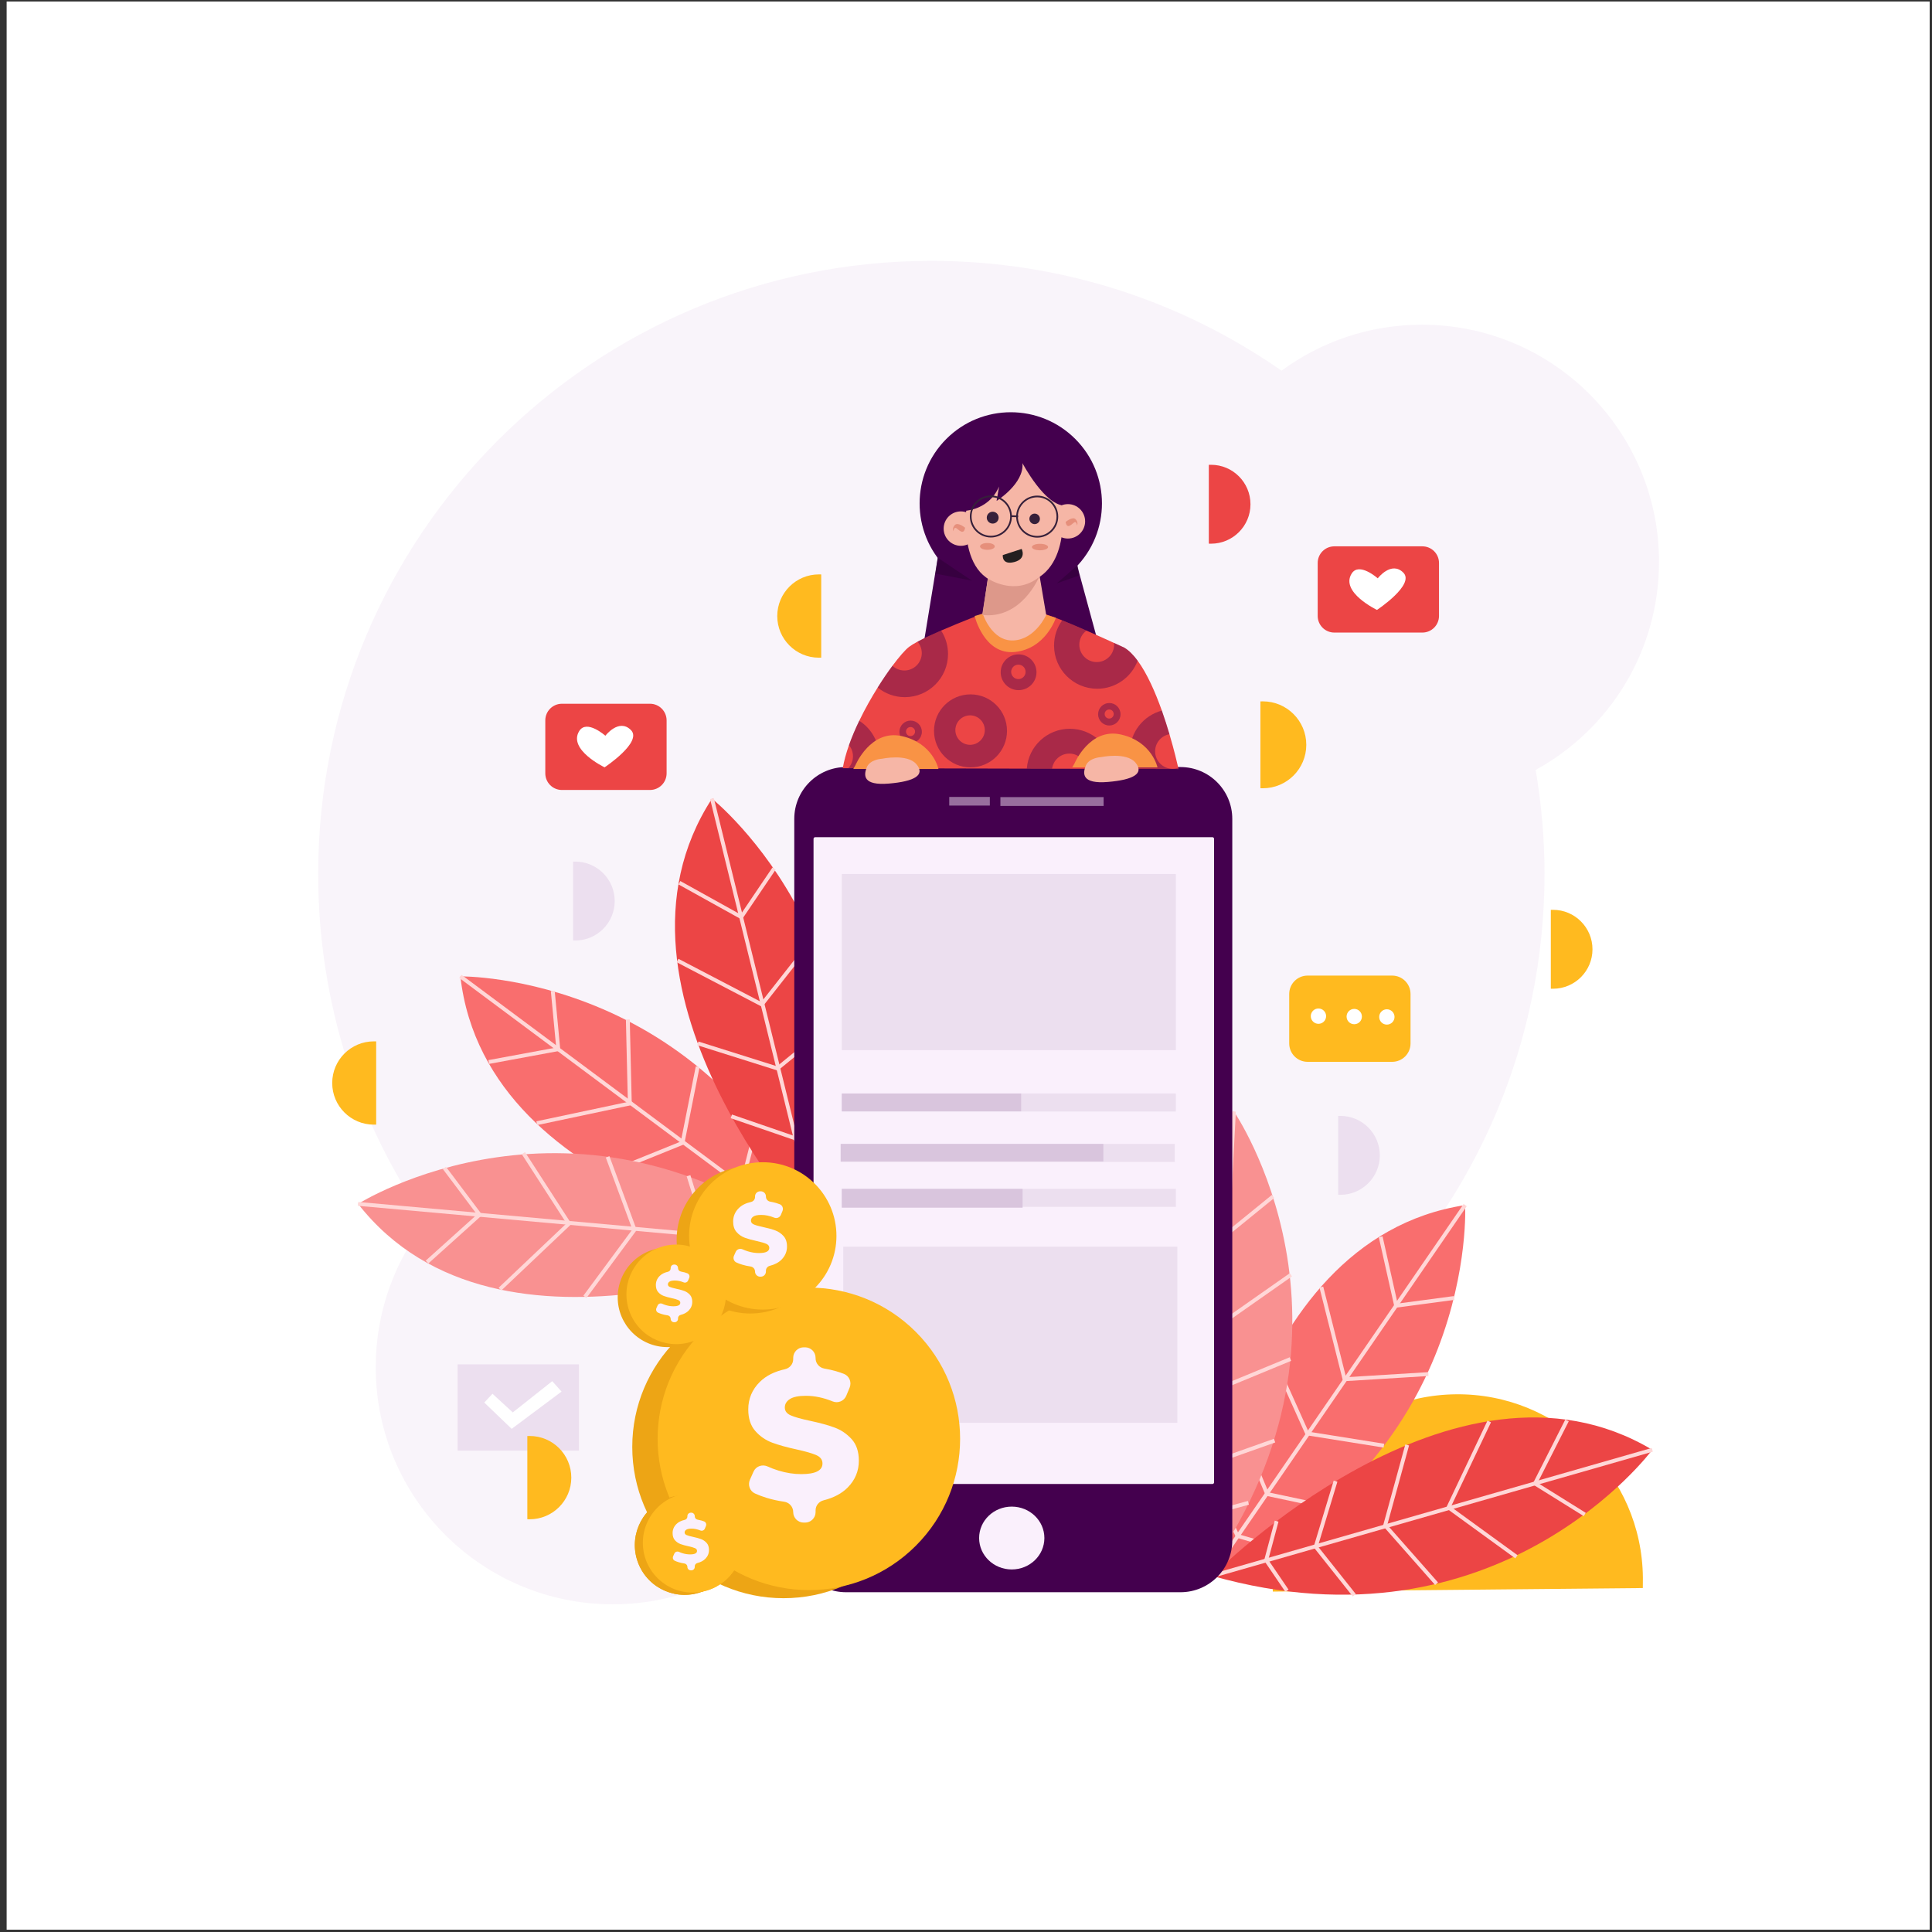 <?xml version="1.0" encoding="utf-8"?>
<!-- Generator: Adobe Illustrator 27.5.0, SVG Export Plug-In . SVG Version: 6.00 Build 0)  -->
<svg version="1.1" xmlns="http://www.w3.org/2000/svg" xmlns:xlink="http://www.w3.org/1999/xlink" x="0px" y="0px"
	 viewBox="0 0 500 500" style="enable-background:new 0 0 500 500;" xml:space="preserve">
<rect x="0" y="0" width="500" height="500" fill="#333333" stroke="none"/>
<g id="BACKGROUND">
	<rect x="1.718" y="0.389" style="fill:#FFFFFF;" width="497.683" height="499.015"/>
</g>
<g id="OBJECTS">
	<g>
		<path style="opacity:0.33;fill:#ECDFEF;" d="M429.35,145.402c0-33.895-27.477-61.372-61.372-61.372
			c-13.592,0-26.146,4.426-36.315,11.905c-25.696-17.912-56.934-28.425-90.632-28.425c-87.639,0-158.684,71.045-158.684,158.684
			c0,33.367,10.307,64.321,27.898,89.872c-8.141,10.414-13.007,23.513-13.007,37.756c0,33.895,27.477,61.372,61.372,61.372
			c23.574,0,44.033-13.299,54.313-32.798c9.123,1.631,18.516,2.482,28.108,2.482c87.639,0,158.684-71.045,158.684-158.684
			c0-9.184-0.79-18.183-2.288-26.94C416.45,188.829,429.35,168.624,429.35,145.402z"/>
		<g>
			<path style="fill:#FFBA1F;" d="M376.819,360.841c26.439-0.253,48.107,21.005,48.359,47.444c0.008,0.885-0.025,1.813-0.016,2.699
				l-95.76,0.916c-0.008-0.885-0.06-1.813-0.068-2.698C329.081,382.763,350.339,361.095,376.819,360.841z"/>
			<g>
				<g>
					<path style="fill:#F96E6E;" d="M312.083,409.52c0,0,8.011-88.625,67.095-97.638
						C379.178,311.882,382.683,378.476,312.083,409.52z"/>
					<line style="fill:none;stroke:#FFD7D7;stroke-miterlimit:10;" x1="379.178" y1="311.882" x2="312.083" y2="409.52"/>
					<polyline style="fill:none;stroke:#FFD7D7;stroke-miterlimit:10;" points="357.314,320.06 361.319,337.918 376.341,335.916 
											"/>
					<polyline style="fill:none;stroke:#FFD7D7;stroke-miterlimit:10;" points="341.959,333.078 347.967,356.945 369.665,355.61 
											"/>
					<polyline style="fill:none;stroke:#FFD7D7;stroke-miterlimit:10;" points="329.441,351.271 338.287,370.965 358.148,374.136 
											"/>
					<polyline style="fill:none;stroke:#FFD7D7;stroke-miterlimit:10;" points="321.096,370.298 327.939,386.654 343.628,389.992 
											"/>
					<polyline style="fill:none;stroke:#FFD7D7;stroke-miterlimit:10;" points="315.922,387.989 320.262,397.503 329.441,400.173 
											"/>
				</g>
				<g>
					<path style="fill:#EC4545;" d="M313.726,407.843c0,0,62.571-63.273,113.886-32.632
						C427.612,375.211,387.944,428.815,313.726,407.843z"/>
					<line style="fill:none;stroke:#FFD7D7;stroke-miterlimit:10;" x1="427.612" y1="375.211" x2="313.726" y2="407.843"/>
					<polyline style="fill:none;stroke:#FFD7D7;stroke-miterlimit:10;" points="405.542,367.608 397.269,383.934 410.131,391.947 
											"/>
					<polyline style="fill:none;stroke:#FFD7D7;stroke-miterlimit:10;" points="385.412,367.881 374.861,390.116 392.45,402.892 
											"/>
					<polyline style="fill:none;stroke:#FFD7D7;stroke-miterlimit:10;" points="364.18,373.951 358.473,394.773 371.777,409.857 
											"/>
					<polyline style="fill:none;stroke:#FFD7D7;stroke-miterlimit:10;" points="345.636,383.319 340.507,400.292 350.487,412.849 
											"/>
					<polyline style="fill:none;stroke:#FFD7D7;stroke-miterlimit:10;" points="330.387,393.676 327.682,403.776 333.064,411.677 
											"/>
				</g>
				<g>
					<path style="fill:#F99191;" d="M313.175,405.968c0,0-39.494-79.742,6.165-118.308
						C319.341,287.659,357.137,342.6,313.175,405.968z"/>
					<line style="fill:none;stroke:#FFD7D7;stroke-miterlimit:10;" x1="319.341" y1="287.659" x2="313.175" y2="405.968"/>
					<polyline style="fill:none;stroke:#FFD7D7;stroke-miterlimit:10;" points="304.976,306.06 317.725,319.191 329.484,309.632 
											"/>
					<polyline style="fill:none;stroke:#FFD7D7;stroke-miterlimit:10;" points="298.69,325.184 316.287,342.391 334.087,329.911 
											"/>
					<polyline style="fill:none;stroke:#FFD7D7;stroke-miterlimit:10;" points="297.527,347.236 315.362,359.403 333.952,351.725 
											"/>
					<polyline style="fill:none;stroke:#FFD7D7;stroke-miterlimit:10;" points="300.358,367.819 314.741,378.187 329.861,372.832 
											"/>
					<polyline style="fill:none;stroke:#FFD7D7;stroke-miterlimit:10;" points="305.194,385.606 313.866,391.448 323.088,388.927 
											"/>
				</g>
			</g>
			<g>
				<g>
					<path style="fill:#F96E6E;" d="M214.174,323.428c0,0-88.259-11.359-95.029-70.741
						C119.145,252.687,185.824,251.704,214.174,323.428z"/>
					<line style="fill:none;stroke:#FFD7D7;stroke-miterlimit:10;" x1="119.145" y1="252.687" x2="214.174" y2="323.428"/>
					<polyline style="fill:none;stroke:#FFD7D7;stroke-miterlimit:10;" points="126.49,274.845 144.487,271.518 143.054,256.432 
											"/>
					<polyline style="fill:none;stroke:#FFD7D7;stroke-miterlimit:10;" points="138.918,290.682 162.995,285.581 162.482,263.848 
											"/>
					<polyline style="fill:none;stroke:#FFD7D7;stroke-miterlimit:10;" points="156.623,303.879 176.639,295.785 180.559,276.057 
											"/>
					<polyline style="fill:none;stroke:#FFD7D7;stroke-miterlimit:10;" points="175.321,312.938 191.925,306.719 195.854,291.167 
											"/>
					<polyline style="fill:none;stroke:#FFD7D7;stroke-miterlimit:10;" points="192.804,318.778 202.475,314.801 205.491,305.729 
											"/>
				</g>
				<g>
					<path style="fill:#EC4545;" d="M212.561,321.723c0,0-60.86-64.92-28.3-115.039
						C184.261,206.684,236.326,248.352,212.561,321.723z"/>
					<line style="fill:none;stroke:#FFD7D7;stroke-miterlimit:10;" x1="184.261" y1="206.684" x2="212.561" y2="321.723"/>
					<polyline style="fill:none;stroke:#FFD7D7;stroke-miterlimit:10;" points="175.828,228.451 191.83,237.336 200.323,224.786 
											"/>
					<polyline style="fill:none;stroke:#FFD7D7;stroke-miterlimit:10;" points="175.34,248.576 197.16,259.961 210.592,242.869 
											"/>
					<polyline style="fill:none;stroke:#FFD7D7;stroke-miterlimit:10;" points="180.602,270.023 201.193,276.514 216.769,263.79 
											"/>
					<polyline style="fill:none;stroke:#FFD7D7;stroke-miterlimit:10;" points="189.262,288.909 206.028,294.675 218.954,285.178 
											"/>
					<polyline style="fill:none;stroke:#FFD7D7;stroke-miterlimit:10;" points="199.034,304.538 209.025,307.624 217.124,302.544 
											"/>
				</g>
				<g>
					<path style="fill:#F99191;" d="M210.666,322.203c0,0-81.18,36.448-117.991-10.637
						C92.675,311.565,149.007,275.875,210.666,322.203z"/>
					<line style="fill:none;stroke:#FFD7D7;stroke-miterlimit:10;" x1="92.675" y1="311.565" x2="210.666" y2="322.203"/>
					<polyline style="fill:none;stroke:#FFD7D7;stroke-miterlimit:10;" points="110.519,326.616 124.123,314.373 115.016,302.26 
											"/>
					<polyline style="fill:none;stroke:#FFD7D7;stroke-miterlimit:10;" points="129.392,333.621 147.252,316.687 135.455,298.428 
											"/>
					<polyline style="fill:none;stroke:#FFD7D7;stroke-miterlimit:10;" points="151.385,335.617 164.217,318.255 157.248,299.388 
											"/>
					<polyline style="fill:none;stroke:#FFD7D7;stroke-miterlimit:10;" points="172.06,333.568 182.964,319.587 178.185,304.275 
											"/>
					<polyline style="fill:none;stroke:#FFD7D7;stroke-miterlimit:10;" points="190.017,329.408 196.183,320.963 194.012,311.652 
											"/>
				</g>
			</g>
			<g>
				<g>
					<path style="fill:#44004E;" d="M305.507,412.069h-86.542c-7.404,0-13.407-6.002-13.407-13.407V211.919
						c0-7.404,6.002-13.407,13.407-13.407h86.542c7.404,0,13.407,6.002,13.407,13.407v186.743
						C318.914,406.067,312.911,412.069,305.507,412.069z"/>
					<path style="fill:#FAF0FC;" d="M313.775,384.056H210.968c-0.235,0-0.426-0.19-0.426-0.426V217.088
						c0-0.235,0.191-0.426,0.426-0.426h102.806c0.235,0,0.426,0.191,0.426,0.426V383.63
						C314.2,383.865,314.01,384.056,313.775,384.056z"/>
					<rect x="258.9" y="206.291" style="opacity:0.46;fill:#FAF0FC;" width="26.717" height="2.284"/>
					<rect x="245.665" y="206.245" style="opacity:0.46;fill:#FAF0FC;" width="10.503" height="2.237"/>
					<ellipse style="fill:#FAF0FC;" cx="261.84" cy="398.041" rx="8.445" ry="8.132"/>
				</g>
				<g>
					<g>
						
							<ellipse transform="matrix(0.707 -0.707 0.707 0.707 -15.482 223.157)" style="fill:#44004E;" cx="261.633" cy="130.267" rx="23.598" ry="23.598"/>
						<polygon style="fill:#44004E;" points="243.592,138.85 238.506,169.848 284.76,168.395 276.527,138.124 						"/>
						<path style="fill:#EC4545;" d="M305.003,199.021l-11.736-0.029l-5.258-0.011l-6.8-0.017l-8.929-0.023l-6.547-0.017
							l-38.562-0.092l-7.64-0.017l-1.427-0.006c0.328-1.904,0.886-3.912,1.611-5.96c0.736-2.088,1.651-4.217,2.658-6.311
							c1.45-3.014,3.112-5.954,4.769-8.601c1.312-2.1,2.623-4.016,3.826-5.632c1.789-2.411,3.337-4.159,4.303-4.902
							c0.512-0.391,1.266-0.846,2.186-1.34c1.657-0.886,3.849-1.898,6.098-2.876c5.224-2.272,10.775-4.372,10.775-4.372
							s12.352-0.42,15.493,0c0.84,0.109,2.738,0.794,5.074,1.732c1.916,0.765,4.125,1.709,6.282,2.652
							c2.687,1.174,5.287,2.347,7.134,3.193c1.622,0.736,2.658,1.22,2.658,1.22c1.214,0.725,2.365,1.898,3.452,3.377
							c2.456,3.32,4.574,8.175,6.259,12.91c0.742,2.111,1.404,4.2,1.973,6.115c1.254,4.246,2.048,7.663,2.278,8.693
							C304.98,198.912,305.003,199.021,305.003,199.021z"/>
						<path style="opacity:0.4;fill:#44004E;" d="M243.555,163.186c-2.249,0.978-4.441,1.99-6.098,2.876
							c0.685,0.794,1.099,1.829,1.099,2.957c0,2.485-2.014,4.505-4.505,4.505c-1.191,0-2.278-0.466-3.084-1.22
							c-1.202,1.617-2.514,3.532-3.826,5.632c1.916,1.559,4.372,2.491,7.036,2.491c6.173,0,11.172-5.005,11.172-11.172
							C245.35,167.012,244.694,164.929,243.555,163.186z"/>
						<path style="opacity:0.4;fill:#44004E;" d="M290.971,167.61c0,0-1.035-0.483-2.658-1.22c0.017,0.144,0.023,0.299,0.023,0.449
							c0,2.485-2.014,4.505-4.505,4.505c-2.485,0-4.505-2.019-4.505-4.505c0-1.496,0.731-2.825,1.853-3.642
							c-2.157-0.943-4.366-1.887-6.282-2.652c-1.329,1.835-2.111,4.09-2.111,6.53c0,6.167,5.005,11.172,11.172,11.172
							c4.798,0,8.882-3.02,10.465-7.26C293.336,169.508,292.185,168.335,290.971,167.61z"/>
						<path style="opacity:0.4;fill:#44004E;" d="M276.871,188.603c-5.88,0-10.706,4.545-11.138,10.321l6.547,0.017
							c0.293-2.209,2.18-3.912,4.464-3.912c2.296,0,4.188,1.714,4.464,3.935l6.8,0.017
							C287.606,193.176,282.773,188.603,276.871,188.603z"/>
						<path style="opacity:0.4;fill:#44004E;" d="M251.166,179.703c-5.218,0-9.446,4.223-9.446,9.446
							c0,5.212,4.228,9.446,9.446,9.446c5.218,0,9.446-4.234,9.446-9.446C260.613,183.926,256.384,179.703,251.166,179.703z
							 M251.057,192.756c-2.1,0-3.809-1.709-3.809-3.809c0-2.106,1.709-3.814,3.809-3.814c2.105,0,3.808,1.709,3.808,3.814
							C254.866,191.048,253.163,192.756,251.057,192.756z"/>
						<path style="opacity:0.4;fill:#44004E;" d="M263.61,169.348c-2.56,0-4.631,2.071-4.631,4.631c0,2.554,2.071,4.631,4.631,4.631
							c2.56,0,4.631-2.077,4.631-4.631C268.241,171.419,266.17,169.348,263.61,169.348z M263.558,175.751
							c-1.03,0-1.87-0.84-1.87-1.87c0-1.036,0.84-1.87,1.87-1.87c1.03,0,1.864,0.834,1.864,1.87
							C265.422,174.911,264.588,175.751,263.558,175.751z"/>
						<path style="opacity:0.4;fill:#44004E;" d="M287.088,181.941c-1.605,0-2.905,1.3-2.905,2.911c0,1.599,1.3,2.905,2.905,2.905
							c1.605,0,2.905-1.306,2.905-2.905C289.993,183.241,288.693,181.941,287.088,181.941z M287.053,185.962
							c-0.644,0-1.168-0.529-1.168-1.174c0-0.65,0.523-1.174,1.168-1.174c0.65,0,1.174,0.523,1.174,1.174
							C288.227,185.433,287.704,185.962,287.053,185.962z"/>
						<path style="opacity:0.4;fill:#44004E;" d="M235.674,186.486c-1.605,0-2.905,1.3-2.905,2.905c0,1.605,1.3,2.905,2.905,2.905
							c1.605,0,2.905-1.3,2.905-2.905C238.579,187.786,237.279,186.486,235.674,186.486z M235.639,190.501
							c-0.644,0-1.168-0.523-1.168-1.174c0-0.644,0.523-1.174,1.168-1.174c0.65,0,1.174,0.529,1.174,1.174
							C236.813,189.978,236.289,190.501,235.639,190.501z"/>
						<path style="opacity:0.4;fill:#44004E;" d="M222.373,186.537c-1.007,2.094-1.922,4.223-2.658,6.311
							c0.644,0.782,1.035,1.784,1.035,2.876c0,1.197-0.466,2.284-1.219,3.089l7.64,0.017c0.242-0.915,0.374-1.875,0.374-2.871
							C227.545,191.997,225.485,188.516,222.373,186.537z"/>
						<path style="opacity:0.4;fill:#44004E;" d="M304.934,198.705c-0.466,0.167-0.961,0.253-1.484,0.253
							c-2.485,0-4.505-2.019-4.505-4.505c0-2.221,1.605-4.067,3.711-4.441c-0.57-1.916-1.231-4.004-1.973-6.115
							c-4.769,1.277-8.279,5.621-8.279,10.793c0,1.525,0.305,2.98,0.863,4.303l11.736,0.029
							C305.003,199.021,304.98,198.912,304.934,198.705z"/>
						<path style="fill:#F99345;" d="M221.383,198.042c0,0,3.909-9.353,12.005-7.538c8.097,1.815,9.493,8.515,9.493,8.515h-22.056
							L221.383,198.042z"/>
						<path style="fill:#F6B6A6;" d="M228.224,196.367c0,0-3.071,0.14-3.909,2.233c-0.838,2.094-0.977,4.746,5.723,4.188
							c6.701-0.558,9.493-2.234,7.119-5.025C234.785,194.971,228.224,196.367,228.224,196.367z"/>
						<path style="fill:#F99345;" d="M278.06,197.623c0,0,3.909-9.353,12.005-7.538c8.097,1.815,9.493,8.515,9.493,8.515h-22.056
							L278.06,197.623z"/>
						<path style="fill:#F6B6A6;" d="M284.9,195.948c0,0-3.071,0.14-3.909,2.234c-0.837,2.094-0.977,4.746,5.724,4.188
							c6.701-0.558,9.493-2.234,7.12-5.026C291.461,194.552,284.9,195.948,284.9,195.948z"/>
						<path style="fill:#F99345;" d="M252.234,159.42c0,0,2.42,10.144,10.423,9.306c8.003-0.838,10.609-8.841,10.609-8.841
							l-3.443-1.07h-15.495L252.234,159.42z"/>
						<path style="fill:#F6B6A6;" d="M255.678,149.462l-1.349,9.353c0,0,2.28,7.212,7.957,6.933
							c5.677-0.279,8.469-6.608,8.469-6.608l-1.768-10.423l-6.049-3.35L255.678,149.462z"/>
						<path style="fill:#F6B6A6;" d="M250.373,129.267c0,0-3.909,22.522,11.726,22.056c15.635-0.465,12.75-20.381,12.75-20.381
							s-3.536-7.166-5.956-9.958c-2.42-2.792-5.212-3.443-9.027-2.978C256.05,118.472,250.373,129.267,250.373,129.267z"/>
						<path style="fill:#44004E;" d="M248.512,132.245c0,0,7.073,0.465,10.051-6.328l-0.651,3.722c0,0,7.166-4.467,6.701-9.772
							c0,0,5.91,11.214,11.121,10.982c0,0,0.302-12.447-8.073-14.751c-8.376-2.303-11.587,0.14-13.192,1.047
							C252.863,118.053,247.93,127.662,248.512,132.245z"/>
						<path style="fill:#F6B6A6;" d="M253.126,136.802c0,2.46-1.994,4.454-4.454,4.454c-2.46,0-4.454-1.994-4.454-4.454
							c0-2.46,1.994-4.454,4.454-4.454C251.132,132.348,253.126,134.342,253.126,136.802z"/>
						<path style="fill:#F6B6A6;" d="M280.83,134.92c0,2.46-1.994,4.454-4.454,4.454c-2.46,0-4.454-1.994-4.454-4.454
							c0-2.46,1.994-4.454,4.454-4.454C278.835,130.466,280.83,132.46,280.83,134.92z"/>
						<path style="fill:#36203A;" d="M258.447,133.967c0,0.848-0.688,1.535-1.536,1.535c-0.848,0-1.536-0.688-1.536-1.535
							c0-0.848,0.688-1.536,1.536-1.536C257.759,132.431,258.447,133.119,258.447,133.967z"/>
						<path style="fill:#36203A;" d="M269.126,134.281c0,0.752-0.609,1.361-1.361,1.361c-0.752,0-1.361-0.609-1.361-1.361
							c0-0.752,0.609-1.361,1.361-1.361C268.516,132.92,269.126,133.529,269.126,134.281z"/>
						<path style="fill:#231F20;" d="M259.521,143.654l4.876-1.59c0,0,1.378,2.544-1.908,3.392
							C259.202,146.304,259.521,143.654,259.521,143.654z"/>
						<g>
							<g>
								<path style="fill:#36203A;" d="M268.424,139.139c-2.999,0-5.439-2.44-5.439-5.439s2.44-5.439,5.439-5.439
									s5.439,2.44,5.439,5.439S271.423,139.139,268.424,139.139z M268.424,128.704c-2.755,0-4.997,2.242-4.997,4.997
									s2.242,4.997,4.997,4.997s4.997-2.242,4.997-4.997S271.179,128.704,268.424,128.704z"/>
							</g>
							<g>
								<path style="fill:#36203A;" d="M256.439,139.1c-2.999,0-5.439-2.44-5.439-5.439s2.44-5.439,5.439-5.439
									s5.439,2.44,5.439,5.439S259.438,139.1,256.439,139.1z M256.439,128.665c-2.755,0-4.997,2.241-4.997,4.997
									c0,2.755,2.242,4.997,4.997,4.997s4.997-2.242,4.997-4.997C261.435,130.906,259.194,128.665,256.439,128.665z"/>
							</g>
							<g>
								
									<rect x="262.297" y="132.824" transform="matrix(0.029 -1 1 0.029 121.333 392.248)" style="fill:#36203A;" width="0.442" height="1.723"/>
							</g>
						</g>
						<path style="opacity:0.52;fill:#D86C56;" d="M257.446,141.412c0,0.488-0.854,0.884-1.908,0.884
							c-1.054,0-1.908-0.396-1.908-0.884c0-0.488,0.854-0.884,1.908-0.884C256.592,140.528,257.446,140.924,257.446,141.412z"/>
						<path style="opacity:0.52;fill:#D86C56;" d="M271.243,141.575c0,0.463-0.938,0.838-2.094,0.838
							c-1.156,0-2.094-0.375-2.094-0.838s0.938-0.838,2.094-0.838C270.305,140.737,271.243,141.112,271.243,141.575z"/>
						<path style="opacity:0.52;fill:#D86C56;" d="M249.768,136.573c0,0-1.861-1.536-2.652-0.698
							c-0.791,0.838-0.372,1.582-0.372,1.582s0.14-1.21,0.791-0.745C248.186,137.178,249.443,138.574,249.768,136.573z"/>
						<path style="opacity:0.52;fill:#D86C56;" d="M275.78,135.084c0,0,1.823-1.536,2.598-0.698
							c0.775,0.838,0.365,1.582,0.365,1.582s-0.137-1.21-0.775-0.745C277.33,135.689,276.099,137.085,275.78,135.084z"/>
						<path style="fill:#DD988A;" d="M255.678,149.741c0,0,6.887,4.653,13.215-0.372c0,0-4.56,10.982-14.704,9.772L255.678,149.741z
							"/>
					</g>
					<polygon style="opacity:0.51;fill:#2B0033;" points="242.688,144.335 251.529,150.27 242.082,148.453 					"/>
					<polygon style="opacity:0.51;fill:#2B0033;" points="278.901,146.273 273.451,150.997 279.264,148.938 					"/>
				</g>
			</g>
			<rect x="217.854" y="226.191" style="fill:#ECDFEF;" width="86.459" height="45.582"/>
			<rect x="218.232" y="322.643" style="fill:#ECDFEF;" width="86.459" height="45.582"/>
			<rect x="217.854" y="282.997" style="fill:#ECDFEF;" width="86.459" height="4.662"/>
			<rect x="217.854" y="282.997" style="fill:#D9C5DD;" width="46.421" height="4.622"/>
			<rect x="217.57" y="296.047" style="fill:#ECDFEF;" width="86.459" height="4.662"/>
			<rect x="217.57" y="296.047" style="fill:#D9C5DD;" width="67.978" height="4.541"/>
			<rect x="217.854" y="307.678" style="fill:#ECDFEF;" width="86.459" height="4.662"/>
			<rect x="217.854" y="307.678" style="fill:#D9C5DD;" width="46.792" height="4.871"/>
			<g>
				<circle style="fill:#EDA515;" cx="202.777" cy="374.467" r="39.148"/>
				
					<ellipse transform="matrix(0.707 -0.707 0.707 0.707 -201.986 257.135)" style="fill:#FFBA1F;" cx="209.396" cy="372.386" rx="39.148" ry="39.148"/>
				<g>
					<path style="fill:#FAF0FC;" d="M219.399,384.949c-1.531,1.557-3.614,2.667-6.247,3.328c-1.207,0.303-2.078,1.35-2.078,2.595
						v0.455c0,1.502-1.217,2.719-2.719,2.719h-0.354c-1.501,0-2.719-1.217-2.719-2.719l0,0c0-1.363-1.014-2.499-2.364-2.688
						c-1.553-0.218-3.05-0.547-4.489-0.987c-1.118-0.342-2.137-0.725-3.056-1.149c-1.331-0.615-1.888-2.213-1.292-3.552l0.938-2.106
						c0.62-1.392,2.255-1.959,3.639-1.323c0.877,0.402,1.814,0.756,2.812,1.062c1.994,0.611,3.957,0.917,5.887,0.917
						c3.667,0,5.501-0.917,5.501-2.751c0-0.965-0.524-1.68-1.569-2.148c-1.046-0.466-2.727-0.956-5.044-1.471
						c-2.542-0.547-4.665-1.134-6.37-1.762c-1.706-0.627-3.169-1.633-4.391-3.016c-1.224-1.383-1.834-3.249-1.834-5.598
						c0-2.766,0.997-5.139,2.992-7.118c1.595-1.583,3.758-2.676,6.486-3.281c1.243-0.276,2.152-1.338,2.152-2.611v-0.341
						c0-1.502,1.217-2.719,2.719-2.719h0.354c1.501,0,2.719,1.217,2.719,2.719v0.106c0,1.338,0.978,2.458,2.297,2.679
						c1.02,0.171,2.016,0.395,2.988,0.673c0.723,0.207,1.411,0.44,2.066,0.7c1.394,0.553,2.036,2.168,1.462,3.553l-0.869,2.093
						c-0.569,1.371-2.14,2.041-3.514,1.479c-2.367-0.97-4.68-1.454-6.939-1.454c-1.898,0-3.282,0.282-4.15,0.844
						c-0.868,0.563-1.303,1.296-1.303,2.196c0,0.901,0.514,1.576,1.544,2.026c1.029,0.451,2.686,0.918,4.971,1.4
						c2.574,0.547,4.705,1.133,6.394,1.762c1.689,0.627,3.152,1.625,4.391,2.991c1.239,1.368,1.858,3.226,1.858,5.573
						C222.27,380.695,221.313,383.003,219.399,384.949z"/>
				</g>
			</g>
			<g>
				<circle style="fill:#EDA515;" cx="194.18" cy="320.866" r="19.068"/>
				<circle style="fill:#FFBA1F;" cx="197.404" cy="319.852" r="19.068"/>
				<g>
					<path style="fill:#FAF0FC;" d="M202.276,325.971c-0.746,0.759-1.76,1.299-3.042,1.621c-0.588,0.148-1.012,0.658-1.012,1.264
						v0.222c0,0.731-0.593,1.324-1.324,1.324h-0.172c-0.731,0-1.324-0.593-1.324-1.324l0,0c0-0.664-0.494-1.217-1.151-1.309
						c-0.757-0.106-1.485-0.267-2.186-0.481c-0.545-0.166-1.041-0.353-1.489-0.56c-0.648-0.299-0.92-1.078-0.629-1.73l0.457-1.026
						c0.302-0.678,1.098-0.954,1.773-0.645c0.427,0.196,0.883,0.368,1.369,0.517c0.971,0.298,1.927,0.447,2.868,0.447
						c1.786,0,2.68-0.447,2.68-1.34c0-0.47-0.255-0.818-0.764-1.046c-0.509-0.227-1.328-0.466-2.457-0.717
						c-1.238-0.266-2.272-0.552-3.103-0.858c-0.831-0.306-1.543-0.795-2.138-1.469c-0.596-0.673-0.894-1.582-0.894-2.727
						c0-1.347,0.486-2.503,1.458-3.467c0.777-0.771,1.83-1.303,3.159-1.598c0.605-0.134,1.048-0.652,1.048-1.272v-0.166
						c0-0.731,0.593-1.324,1.324-1.324h0.172c0.731,0,1.324,0.593,1.324,1.324v0.052c0,0.651,0.476,1.197,1.119,1.305
						c0.497,0.083,0.982,0.193,1.455,0.328c0.352,0.101,0.688,0.214,1.007,0.341c0.679,0.269,0.992,1.056,0.712,1.731l-0.423,1.02
						c-0.277,0.668-1.042,0.994-1.712,0.72c-1.153-0.472-2.28-0.708-3.38-0.708c-0.925,0-1.598,0.137-2.021,0.411
						c-0.423,0.274-0.634,0.631-0.634,1.069c0,0.439,0.25,0.768,0.752,0.987c0.501,0.22,1.308,0.447,2.421,0.682
						c1.254,0.267,2.292,0.552,3.115,0.858c0.822,0.306,1.535,0.791,2.139,1.457c0.603,0.666,0.905,1.571,0.905,2.715
						C203.674,323.899,203.208,325.023,202.276,325.971z"/>
				</g>
			</g>
			<g>
				<circle style="fill:#EDA515;" cx="172.741" cy="335.751" r="12.88"/>
				
					<ellipse transform="matrix(0.925 -0.38 0.38 0.925 -114.124 91.509)" style="fill:#FFBA1F;" cx="174.919" cy="335.067" rx="12.88" ry="12.88"/>
				<g>
					<path style="fill:#FAF0FC;" d="M178.21,339.2c-0.504,0.512-1.189,0.877-2.055,1.095c-0.397,0.1-0.684,0.444-0.684,0.854v0.15
						c0,0.494-0.4,0.895-0.895,0.895h-0.116c-0.494,0-0.895-0.401-0.895-0.895l0,0c0-0.449-0.334-0.822-0.778-0.885
						c-0.511-0.072-1.003-0.18-1.477-0.325c-0.368-0.112-0.703-0.238-1.005-0.378c-0.438-0.202-0.621-0.728-0.425-1.169l0.309-0.693
						c0.204-0.458,0.742-0.645,1.198-0.435c0.288,0.132,0.597,0.249,0.925,0.349c0.656,0.201,1.302,0.302,1.937,0.302
						c1.206,0,1.81-0.302,1.81-0.905c0-0.318-0.172-0.553-0.516-0.707c-0.344-0.153-0.897-0.315-1.659-0.484
						c-0.836-0.18-1.535-0.373-2.096-0.579c-0.561-0.206-1.043-0.537-1.445-0.992c-0.403-0.455-0.604-1.069-0.604-1.842
						c0-0.91,0.328-1.691,0.984-2.342c0.525-0.521,1.236-0.88,2.134-1.08c0.409-0.091,0.708-0.44,0.708-0.859v-0.112
						c0-0.494,0.4-0.895,0.895-0.895h0.116c0.494,0,0.895,0.4,0.895,0.895v0.035c0,0.44,0.322,0.809,0.756,0.881
						c0.335,0.056,0.663,0.13,0.983,0.221c0.238,0.068,0.464,0.145,0.68,0.23c0.459,0.182,0.67,0.714,0.481,1.169l-0.286,0.689
						c-0.187,0.451-0.704,0.672-1.156,0.487c-0.779-0.319-1.54-0.478-2.283-0.478c-0.625,0-1.08,0.093-1.366,0.278
						c-0.286,0.185-0.429,0.426-0.429,0.723c0,0.296,0.169,0.519,0.508,0.667c0.339,0.148,0.884,0.302,1.635,0.461
						c0.847,0.18,1.548,0.373,2.104,0.579c0.556,0.206,1.037,0.535,1.445,0.984c0.408,0.45,0.611,1.061,0.611,1.834
						C179.155,337.8,178.84,338.56,178.21,339.2z"/>
				</g>
			</g>
			<g>
				
					<ellipse transform="matrix(0.925 -0.38 0.38 0.925 -138.603 97.186)" style="fill:#EDA515;" cx="177.073" cy="399.963" rx="12.88" ry="12.88"/>
				<circle style="fill:#FFBA1F;" cx="179.25" cy="399.279" r="12.88"/>
				<g>
					<path style="fill:#FAF0FC;" d="M182.541,403.412c-0.504,0.512-1.189,0.877-2.055,1.095c-0.397,0.1-0.684,0.444-0.684,0.854
						v0.15c0,0.494-0.4,0.895-0.894,0.895h-0.116c-0.494,0-0.895-0.4-0.895-0.895l0,0c0-0.448-0.334-0.822-0.778-0.884
						c-0.511-0.072-1.003-0.18-1.477-0.325c-0.368-0.112-0.703-0.238-1.005-0.378c-0.438-0.202-0.621-0.728-0.425-1.169l0.309-0.693
						c0.204-0.458,0.742-0.644,1.197-0.435c0.288,0.132,0.597,0.249,0.925,0.349c0.656,0.201,1.302,0.302,1.937,0.302
						c1.206,0,1.81-0.302,1.81-0.905c0-0.318-0.172-0.553-0.516-0.707c-0.344-0.153-0.897-0.315-1.659-0.484
						c-0.836-0.18-1.535-0.373-2.096-0.58c-0.561-0.206-1.043-0.537-1.445-0.992c-0.403-0.455-0.604-1.069-0.604-1.842
						c0-0.91,0.328-1.691,0.984-2.342c0.525-0.521,1.236-0.881,2.134-1.079c0.409-0.091,0.708-0.44,0.708-0.859v-0.112
						c0-0.494,0.4-0.895,0.895-0.895h0.116c0.494,0,0.894,0.401,0.894,0.895v0.035c0,0.44,0.322,0.809,0.756,0.881
						c0.335,0.056,0.663,0.13,0.983,0.221c0.238,0.068,0.464,0.145,0.68,0.23c0.459,0.182,0.67,0.713,0.481,1.169l-0.286,0.689
						c-0.187,0.451-0.704,0.672-1.156,0.487c-0.779-0.319-1.54-0.479-2.283-0.479c-0.625,0-1.08,0.093-1.366,0.278
						c-0.286,0.185-0.429,0.426-0.429,0.722c0,0.296,0.169,0.519,0.508,0.667c0.339,0.148,0.884,0.302,1.635,0.461
						c0.847,0.18,1.548,0.373,2.104,0.58c0.556,0.206,1.037,0.534,1.445,0.984c0.408,0.45,0.611,1.061,0.611,1.834
						C183.486,402.012,183.171,402.771,182.541,403.412z"/>
				</g>
			</g>
			<g>
				
					<ellipse transform="matrix(0.925 -0.38 0.38 0.925 -138.603 97.186)" style="fill:#EDA515;" cx="177.073" cy="399.963" rx="12.88" ry="12.88"/>
				<circle style="fill:#FFBA1F;" cx="179.25" cy="399.279" r="12.88"/>
				<g>
					<path style="fill:#FAF0FC;" d="M182.541,403.412c-0.504,0.512-1.189,0.877-2.055,1.095c-0.397,0.1-0.684,0.444-0.684,0.854
						v0.15c0,0.494-0.4,0.895-0.894,0.895h-0.116c-0.494,0-0.895-0.4-0.895-0.895l0,0c0-0.448-0.334-0.822-0.778-0.884
						c-0.511-0.072-1.003-0.18-1.477-0.325c-0.368-0.112-0.703-0.238-1.005-0.378c-0.438-0.202-0.621-0.728-0.425-1.169l0.309-0.693
						c0.204-0.458,0.742-0.644,1.197-0.435c0.288,0.132,0.597,0.249,0.925,0.349c0.656,0.201,1.302,0.302,1.937,0.302
						c1.206,0,1.81-0.302,1.81-0.905c0-0.318-0.172-0.553-0.516-0.707c-0.344-0.153-0.897-0.315-1.659-0.484
						c-0.836-0.18-1.535-0.373-2.096-0.58c-0.561-0.206-1.043-0.537-1.445-0.992c-0.403-0.455-0.604-1.069-0.604-1.842
						c0-0.91,0.328-1.691,0.984-2.342c0.525-0.521,1.236-0.881,2.134-1.079c0.409-0.091,0.708-0.44,0.708-0.859v-0.112
						c0-0.494,0.4-0.895,0.895-0.895h0.116c0.494,0,0.894,0.401,0.894,0.895v0.035c0,0.44,0.322,0.809,0.756,0.881
						c0.335,0.056,0.663,0.13,0.983,0.221c0.238,0.068,0.464,0.145,0.68,0.23c0.459,0.182,0.67,0.713,0.481,1.169l-0.286,0.689
						c-0.187,0.451-0.704,0.672-1.156,0.487c-0.779-0.319-1.54-0.479-2.283-0.479c-0.625,0-1.08,0.093-1.366,0.278
						c-0.286,0.185-0.429,0.426-0.429,0.722c0,0.296,0.169,0.519,0.508,0.667c0.339,0.148,0.884,0.302,1.635,0.461
						c0.847,0.18,1.548,0.373,2.104,0.58c0.556,0.206,1.037,0.534,1.445,0.984c0.408,0.45,0.611,1.061,0.611,1.834
						C183.486,402.012,183.171,402.771,182.541,403.412z"/>
				</g>
			</g>
			<g>
				<path style="fill:#FFBA1F;" d="M360.295,274.799h-21.896c-2.623,0-4.749-2.126-4.749-4.749v-12.818
					c0-2.623,2.126-4.749,4.749-4.749h21.896c2.623,0,4.749,2.126,4.749,4.749v12.818
					C365.044,272.673,362.918,274.799,360.295,274.799z"/>
				<circle style="fill:#FFFFFF;" cx="341.213" cy="262.98" r="1.984"/>
				<circle style="fill:#FFFFFF;" cx="350.477" cy="263.085" r="1.984"/>
				<circle style="fill:#FFFFFF;" cx="358.919" cy="263.185" r="1.984"/>
			</g>
			<g>
				<rect x="118.428" y="353.096" style="fill:#ECDFEF;" width="31.394" height="22.316"/>
				<polygon style="fill:#FFFFFF;" points="125.331,362.978 132.423,369.786 145.33,360.141 142.919,357.446 132.706,365.531 
					127.458,360.708 				"/>
			</g>
			<g>
				<path style="fill:#EC4545;" d="M168.212,204.445h-22.784c-2.378,0-4.305-1.928-4.305-4.305v-13.706
					c0-2.378,1.928-4.305,4.305-4.305h22.784c2.378,0,4.305,1.928,4.305,4.305v13.706
					C172.517,202.518,170.589,204.445,168.212,204.445z"/>
				<path style="fill:#FFFFFF;" d="M156.668,190.409c0,0-4.824-4.303-6.749-1.238c-3.034,4.83,6.549,9.412,6.549,9.412
					s9.917-6.564,6.805-9.66C160.162,185.827,156.668,190.409,156.668,190.409z"/>
			</g>
			<g>
				<path style="fill:#EC4545;" d="M368.106,163.708h-22.784c-2.378,0-4.305-1.928-4.305-4.305v-13.706
					c0-2.378,1.927-4.305,4.305-4.305h22.784c2.378,0,4.305,1.927,4.305,4.305v13.706
					C372.411,161.781,370.484,163.708,368.106,163.708z"/>
				<path style="fill:#FFFFFF;" d="M356.562,149.672c0,0-4.824-4.303-6.749-1.238c-3.034,4.83,6.549,9.412,6.549,9.412
					s9.917-6.564,6.806-9.66C360.056,145.09,356.562,149.672,356.562,149.672z"/>
			</g>
			<path style="fill:#ECDFEF;" d="M159.085,233.196c0,5.633-4.573,10.205-10.205,10.205c-0.189,0-0.386-0.009-0.575-0.009v-20.401
				c0.189,0,0.386-0.009,0.575-0.009C154.513,222.982,159.085,227.554,159.085,233.196z"/>
			<path style="fill:#FFBA1F;" d="M412.132,245.678c0,5.633-4.573,10.205-10.205,10.205c-0.189,0-0.386-0.009-0.575-0.009v-20.401
				c0.189,0,0.386-0.009,0.575-0.009C407.559,235.464,412.132,240.036,412.132,245.678z"/>
			<path style="fill:#ECDFEF;" d="M357.097,299.01c0,5.633-4.573,10.205-10.205,10.205c-0.189,0-0.386-0.009-0.575-0.009v-20.401
				c0.189,0,0.386-0.009,0.575-0.009C352.525,288.797,357.097,293.369,357.097,299.01z"/>
			<path style="fill:#EC4545;" d="M323.622,130.502c0,5.633-4.573,10.205-10.205,10.205c-0.189,0-0.386-0.009-0.575-0.009v-20.401
				c0.189,0,0.386-0.009,0.575-0.009C319.05,120.288,323.622,124.86,323.622,130.502z"/>
			<path style="fill:#FFBA1F;" d="M338.067,192.761c0,6.204-5.037,11.241-11.241,11.241c-0.208,0-0.425-0.01-0.633-0.01V181.52
				c0.208,0,0.426-0.01,0.633-0.01C333.031,181.51,338.067,186.547,338.067,192.761z"/>
			<path style="fill:#FFBA1F;" d="M147.852,382.413c0,5.946-4.827,10.773-10.773,10.773c-0.199,0-0.408-0.01-0.607-0.01v-21.537
				c0.199,0,0.408-0.009,0.607-0.009C143.025,371.63,147.852,376.457,147.852,382.413z"/>
			<path style="fill:#FFBA1F;" d="M201.152,159.437c0,5.946,4.827,10.773,10.773,10.773c0.199,0,0.408-0.01,0.607-0.01v-21.537
				c-0.199,0-0.408-0.009-0.607-0.009C205.979,148.654,201.152,153.481,201.152,159.437z"/>
			<path style="fill:#FFBA1F;" d="M85.976,280.286c0,5.946,4.827,10.773,10.773,10.773c0.199,0,0.408-0.009,0.607-0.009v-21.537
				c-0.199,0-0.408-0.009-0.607-0.009C90.803,269.504,85.976,274.331,85.976,280.286z"/>
		</g>
	</g>
</g>
</svg>
